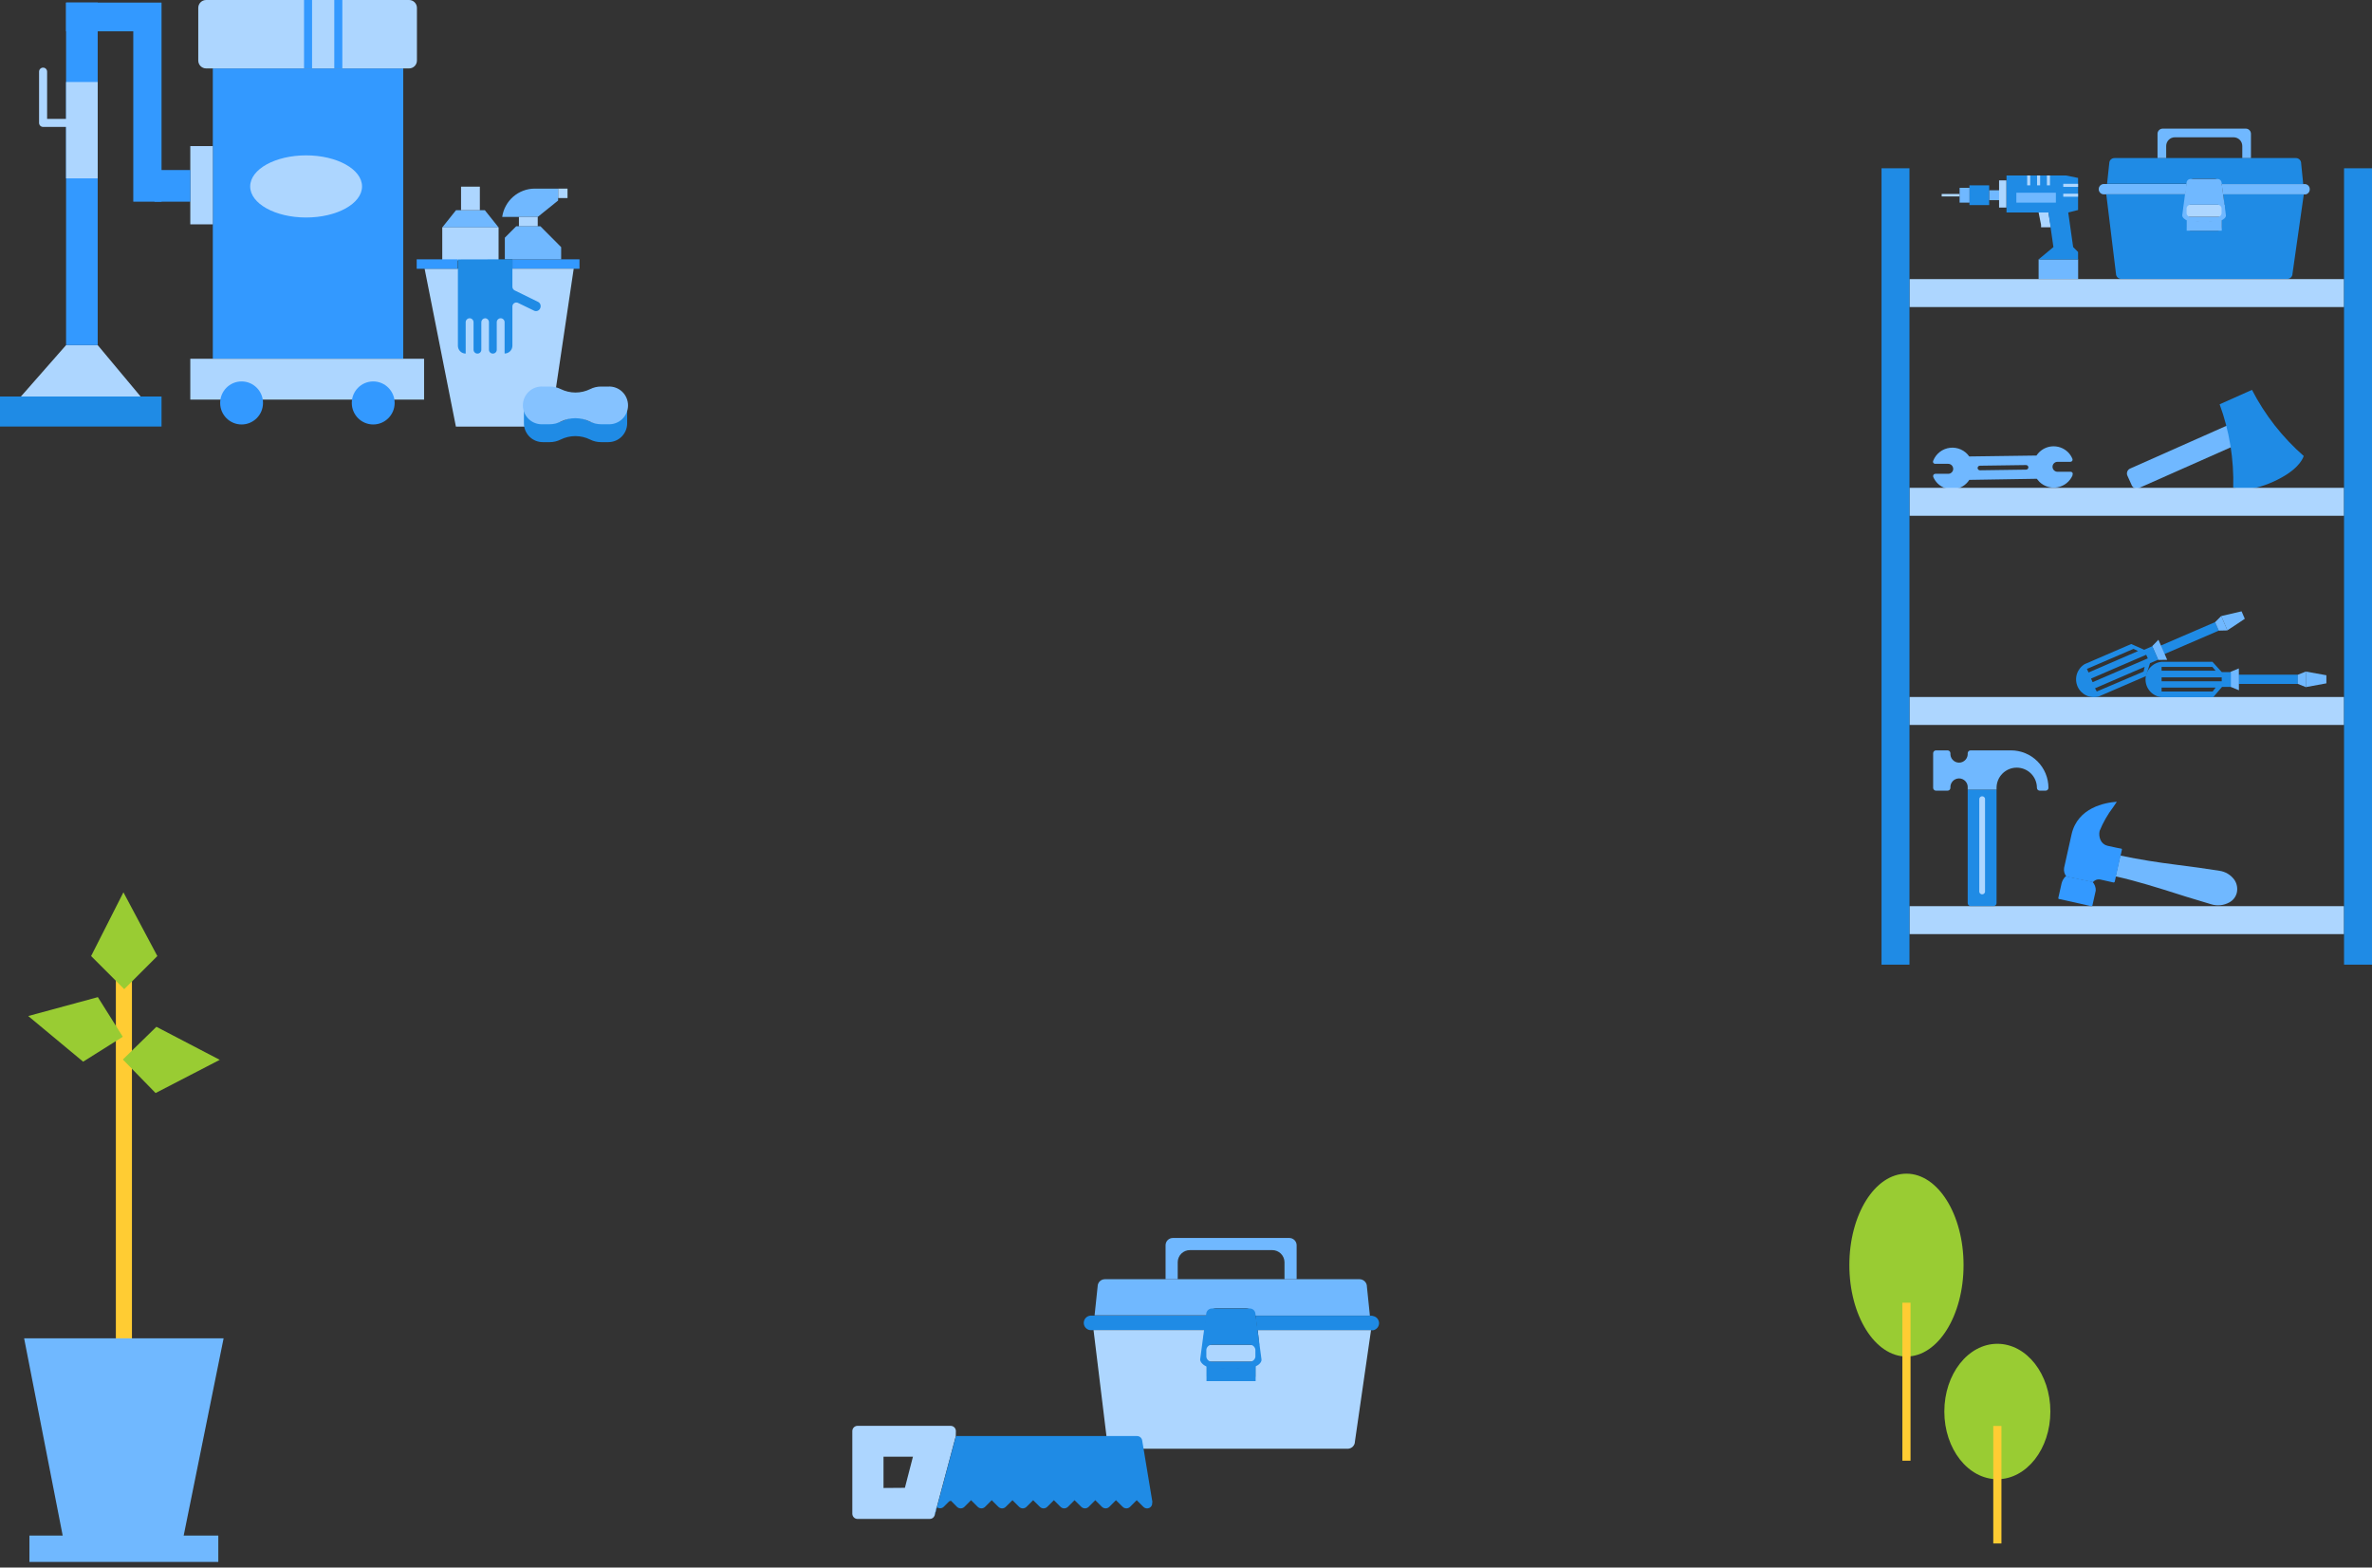 <svg width="295" height="195" viewBox="0 0 295 195" fill="none" xmlns="http://www.w3.org/2000/svg">
<rect x="0" y="0" width="295" height="195" fill="#333333" stroke="none"/>
<g clip-path="url(#clip0)">
<path d="M237.101 168.748C241.023 168.748 244.203 163.656 244.203 157.374C244.203 151.092 241.023 146 237.101 146C233.179 146 230 151.092 230 157.374C230 163.656 233.179 168.748 237.101 168.748Z" fill="#99CC33"/>
<path d="M237.609 162.053H236.594V181.706H237.609V162.053Z" fill="#FFCC33"/>
<path d="M248.406 184.009C252.048 184.009 255 180.238 255 175.587C255 170.935 252.048 167.164 248.406 167.164C244.764 167.164 241.812 170.935 241.812 175.587C241.812 180.238 244.764 184.009 248.406 184.009Z" fill="#99CC33"/>
<path d="M248.913 177.387H247.899V192H248.913V177.387Z" fill="#FFCC33"/>
</g>
<g clip-path="url(#clip1)">
<path d="M151.3 162.75H154.92C155.188 162.752 155.448 162.842 155.659 163.007C155.87 163.171 156.022 163.401 156.09 163.66H170.37L170 160.07C170.003 159.948 169.981 159.827 169.937 159.714C169.892 159.601 169.826 159.497 169.741 159.41C169.657 159.323 169.555 159.253 169.444 159.205C169.332 159.157 169.212 159.131 169.09 159.13H137.41C137.291 159.13 137.173 159.154 137.063 159.199C136.953 159.245 136.854 159.312 136.77 159.397C136.686 159.482 136.62 159.582 136.576 159.693C136.531 159.803 136.509 159.921 136.51 160.04L136.13 163.63H150.13C150.201 163.375 150.354 163.15 150.565 162.991C150.777 162.832 151.035 162.747 151.3 162.75Z" fill="#70B8FF"/>
<path d="M157.33 167.28H148.88V169.39H157.33V167.28Z" fill="#ADD6FF"/>
<path d="M146.47 157C146.473 156.802 146.514 156.606 146.593 156.424C146.671 156.241 146.784 156.076 146.926 155.938C147.068 155.8 147.236 155.691 147.421 155.617C147.605 155.544 147.802 155.507 148 155.51H158.24C158.636 155.513 159.016 155.67 159.298 155.948C159.58 156.226 159.742 156.604 159.75 157V159.13H161.26V154.91C161.26 154.669 161.164 154.437 160.993 154.267C160.823 154.096 160.591 154 160.35 154H145.86C145.741 154 145.623 154.024 145.513 154.069C145.403 154.115 145.304 154.182 145.22 154.267C145.136 154.352 145.07 154.452 145.026 154.563C144.981 154.673 144.959 154.791 144.96 154.91V159.13H146.47V157Z" fill="#70B8FF"/>
<path d="M150.05 163.66H135.6C135.376 163.684 135.169 163.789 135.019 163.956C134.869 164.123 134.785 164.34 134.785 164.565C134.785 164.79 134.869 165.007 135.019 165.174C135.169 165.341 135.376 165.446 135.6 165.47H149.86L150.05 163.66Z" fill="#1F8BE5"/>
<path d="M170.7 163.67H156.16L156.35 165.48H170.61H170.78C170.993 165.439 171.184 165.322 171.318 165.151C171.451 164.981 171.519 164.768 171.508 164.551C171.497 164.334 171.408 164.129 171.258 163.973C171.108 163.816 170.906 163.719 170.69 163.7L170.7 163.67Z" fill="#1F8BE5"/>
<path d="M156.73 168.46C156.735 168.699 156.683 168.936 156.579 169.152C156.474 169.367 156.321 169.555 156.13 169.7V171.2C156.13 171.362 156.066 171.517 155.951 171.631C155.837 171.746 155.682 171.81 155.52 171.81H150.69C150.61 171.81 150.532 171.794 150.458 171.763C150.385 171.733 150.318 171.688 150.262 171.631C150.206 171.574 150.162 171.507 150.133 171.433C150.103 171.359 150.089 171.28 150.09 171.2V169.68C149.898 169.541 149.743 169.357 149.638 169.145C149.534 168.932 149.483 168.697 149.49 168.46L149.8 165.46H136L137.69 179.31C137.69 179.43 137.714 179.548 137.759 179.658C137.805 179.769 137.872 179.869 137.957 179.953C138.041 180.038 138.141 180.105 138.252 180.151C138.362 180.196 138.48 180.22 138.6 180.22H167.6C167.72 180.22 167.838 180.196 167.948 180.151C168.059 180.105 168.159 180.038 168.243 179.953C168.328 179.869 168.395 179.769 168.441 179.658C168.486 179.548 168.51 179.43 168.51 179.31L170.51 165.47H156.42L156.73 168.46Z" fill="#ADD6FF"/>
<path d="M156.89 169.12L156.13 163.39C156.107 163.208 156.014 163.041 155.87 162.927C155.726 162.813 155.543 162.76 155.36 162.78H150.79C150.608 162.763 150.426 162.817 150.282 162.93C150.139 163.044 150.045 163.209 150.02 163.39L149.26 169.12C149.26 169.47 149.71 169.89 150.16 170.02C152.09 170.387 154.073 170.38 156 170C156.49 169.91 156.93 169.46 156.89 169.12ZM156.13 168.79C156.103 168.97 156.008 169.132 155.864 169.243C155.721 169.355 155.541 169.407 155.36 169.39H150.79C150.61 169.407 150.431 169.354 150.29 169.243C150.148 169.131 150.055 168.969 150.03 168.79V167.89C150.053 167.71 150.145 167.545 150.286 167.431C150.428 167.317 150.609 167.263 150.79 167.28H155.36C155.542 167.263 155.724 167.317 155.868 167.43C156.011 167.544 156.105 167.709 156.13 167.89V168.79Z" fill="#1F8BE5"/>
<path d="M150.05 169.7V171.81H156.16V169.71C155.196 170.049 154.182 170.222 153.16 170.22C152.099 170.253 151.042 170.076 150.05 169.7Z" fill="#1F8BE5"/>
<path d="M118.88 178C118.875 177.831 118.804 177.671 118.683 177.553C118.561 177.436 118.399 177.37 118.23 177.37H106.64C106.471 177.371 106.309 177.44 106.19 177.56C106.072 177.677 106.004 177.834 106 178V188.3C106 188.471 106.067 188.634 106.187 188.756C106.307 188.878 106.469 188.947 106.64 188.95H115.64C115.764 188.95 115.886 188.912 115.989 188.843C116.092 188.773 116.173 188.675 116.22 188.56L118.87 178.65C118.88 178.25 118.88 178 118.88 178ZM109.88 185.1V181.21H113.54L112.54 185.08L109.88 185.1Z" fill="#ADD6FF"/>
<path d="M143.33 186.9L142.05 179.18C142.024 179.029 141.946 178.892 141.829 178.793C141.711 178.694 141.563 178.64 141.41 178.64H118.89L116.24 188.55C116.242 188.517 116.242 188.483 116.24 188.45L116.48 187.45C116.599 187.563 116.756 187.625 116.92 187.625C117.084 187.625 117.241 187.563 117.36 187.45L118.05 186.76L118.27 186.69L119.02 187.45C119.143 187.57 119.308 187.637 119.48 187.637C119.652 187.637 119.817 187.57 119.94 187.45L120.77 186.62L121.6 187.45C121.721 187.569 121.885 187.636 122.055 187.636C122.225 187.636 122.388 187.569 122.51 187.45L123.34 186.62L124.17 187.45C124.294 187.569 124.458 187.637 124.63 187.64C124.799 187.639 124.961 187.57 125.08 187.45L125.92 186.62L126.75 187.45C126.871 187.569 127.035 187.636 127.205 187.636C127.375 187.636 127.538 187.569 127.66 187.45L128.49 186.62L129.33 187.45C129.451 187.569 129.615 187.636 129.785 187.636C129.955 187.636 130.118 187.569 130.24 187.45L131.07 186.62L131.9 187.45C132.021 187.569 132.185 187.636 132.355 187.636C132.525 187.636 132.688 187.569 132.81 187.45L133.64 186.62L134.48 187.45C134.601 187.569 134.765 187.636 134.935 187.636C135.105 187.636 135.268 187.569 135.39 187.45L136.22 186.62L137.05 187.45C137.171 187.569 137.335 187.636 137.505 187.636C137.675 187.636 137.838 187.569 137.96 187.45L138.79 186.62L139.63 187.45C139.751 187.569 139.915 187.636 140.085 187.636C140.255 187.636 140.418 187.569 140.54 187.45L141.37 186.62L142.2 187.45C142.295 187.549 142.42 187.614 142.556 187.637C142.691 187.659 142.831 187.638 142.953 187.575C143.075 187.512 143.174 187.411 143.235 187.288C143.295 187.165 143.315 187.025 143.29 186.89L143.33 186.9Z" fill="#1F8BE5"/>
</g>
<g clip-path="url(#clip2)">
<path d="M72.071 32.26H63.726V33.434H72.071V32.26Z" fill="#3399FF"/>
<path d="M70.581 23.463H69.412V24.637H70.581V23.463Z" fill="#ADD6FF"/>
<path d="M66.498 23.463H69.412V24.945L66.876 26.985H62.457C62.599 26.009 63.085 25.116 63.826 24.47C64.568 23.824 65.516 23.466 66.498 23.463Z" fill="#70B8FF"/>
<path d="M66.876 26.985H64.538V28.159H66.876V26.985Z" fill="#ADD6FF"/>
<path d="M62.785 29.569L64.196 28.151H67.21L69.79 30.742V32.26H62.785V29.569Z" fill="#70B8FF"/>
<path d="M56.713 26.147H60.298L62.008 28.294H55.003L56.713 26.147Z" fill="#70B8FF"/>
<path d="M59.678 23.22H57.34V26.147H59.678V23.22Z" fill="#ADD6FF"/>
<path d="M62.008 28.294H55.003V32.396H62.008V28.294Z" fill="#ADD6FF"/>
<path d="M68.429 53.067H56.699L52.808 33.427H71.351L68.429 53.067Z" fill="#ADD6FF"/>
<path d="M56.92 32.26H51.824V33.434H56.92V32.26Z" fill="#3399FF"/>
<path d="M75.662 55H74.75C74.283 55.003 73.821 54.895 73.403 54.685C72.83 54.399 72.198 54.25 71.558 54.25C70.917 54.25 70.285 54.399 69.712 54.685C69.3 54.892 68.847 55 68.386 55H67.496C66.876 55 66.281 54.753 65.843 54.312C65.404 53.872 65.158 53.275 65.158 52.652V50.426C65.799 51.013 66.633 52.652 67.496 52.652H68.415C69.05 52.662 69.679 52.525 70.253 52.251C70.665 52.046 71.119 51.94 71.579 51.94C72.039 51.94 72.493 52.046 72.904 52.251C73.478 52.539 74.11 52.688 74.75 52.688H75.662C76.525 52.688 77.359 51.049 78 50.462V52.688C77.991 53.304 77.74 53.892 77.303 54.325C76.865 54.758 76.276 55 75.662 55Z" fill="#1F8BE5"/>
<path d="M62.756 32.26H63.726V35.674C63.727 35.766 63.752 35.855 63.8 35.934C63.848 36.012 63.916 36.075 63.996 36.118L66.911 37.55C66.982 37.583 67.045 37.631 67.096 37.69C67.148 37.749 67.187 37.818 67.21 37.893C67.236 37.973 67.245 38.057 67.237 38.141C67.23 38.224 67.206 38.305 67.168 38.38C67.135 38.447 67.089 38.508 67.033 38.558C66.977 38.608 66.911 38.646 66.84 38.67C66.769 38.694 66.694 38.703 66.62 38.698C66.545 38.692 66.472 38.672 66.405 38.637L64.424 37.678C64.308 37.624 64.174 37.617 64.053 37.66C63.932 37.703 63.832 37.792 63.776 37.907C63.744 37.974 63.727 38.048 63.726 38.122V43.004C63.726 43.262 63.623 43.509 63.442 43.692C63.26 43.874 63.013 43.977 62.756 43.977V40.083C62.756 39.952 62.705 39.827 62.612 39.734C62.52 39.641 62.395 39.589 62.265 39.589C62.136 39.591 62.012 39.644 61.922 39.737C61.831 39.829 61.78 39.953 61.78 40.083V43.498C61.781 43.562 61.769 43.625 61.745 43.685C61.721 43.744 61.685 43.798 61.64 43.844C61.595 43.889 61.541 43.925 61.482 43.949C61.423 43.973 61.359 43.985 61.295 43.984C61.231 43.985 61.168 43.973 61.109 43.949C61.05 43.925 60.996 43.889 60.951 43.844C60.905 43.798 60.87 43.744 60.846 43.685C60.822 43.625 60.81 43.562 60.811 43.498V40.083C60.811 39.952 60.759 39.827 60.667 39.734C60.575 39.641 60.45 39.589 60.319 39.589C60.195 39.599 60.079 39.654 59.994 39.746C59.91 39.838 59.863 39.958 59.863 40.083V43.498C59.864 43.562 59.852 43.625 59.828 43.685C59.804 43.744 59.768 43.798 59.723 43.844C59.678 43.889 59.624 43.925 59.565 43.949C59.506 43.973 59.442 43.985 59.378 43.984C59.315 43.985 59.251 43.973 59.192 43.949C59.133 43.925 59.079 43.889 59.034 43.844C58.988 43.798 58.953 43.744 58.929 43.685C58.905 43.625 58.893 43.562 58.894 43.498V40.083C58.894 39.953 58.843 39.829 58.752 39.737C58.662 39.644 58.538 39.591 58.409 39.589C58.279 39.589 58.154 39.641 58.062 39.734C57.969 39.827 57.917 39.952 57.917 40.083V43.984C57.66 43.984 57.414 43.882 57.232 43.699C57.05 43.517 56.948 43.269 56.948 43.011V32.274L62.756 32.26Z" fill="#1F8BE5"/>
<path d="M73.403 48.401C73.815 48.194 74.269 48.086 74.729 48.086H75.641C75.958 48.068 76.276 48.116 76.574 48.225C76.873 48.335 77.146 48.505 77.377 48.724C77.608 48.944 77.791 49.208 77.917 49.502C78.043 49.795 78.108 50.111 78.108 50.43C78.108 50.749 78.043 51.065 77.917 51.358C77.791 51.651 77.608 51.916 77.377 52.135C77.146 52.355 76.873 52.524 76.574 52.634C76.276 52.744 75.958 52.792 75.641 52.774H74.729C74.269 52.773 73.815 52.666 73.403 52.459C72.83 52.173 72.198 52.024 71.558 52.024C70.917 52.024 70.285 52.173 69.712 52.459C69.3 52.666 68.847 52.774 68.386 52.774H67.496C67.178 52.792 66.861 52.744 66.562 52.634C66.264 52.524 65.991 52.355 65.76 52.135C65.529 51.916 65.345 51.651 65.219 51.358C65.094 51.065 65.029 50.749 65.029 50.43C65.029 50.111 65.094 49.795 65.219 49.502C65.345 49.208 65.529 48.944 65.76 48.724C65.991 48.505 66.264 48.335 66.562 48.225C66.861 48.116 67.178 48.068 67.496 48.086H68.415C68.875 48.085 69.329 48.193 69.74 48.401C70.31 48.682 70.937 48.829 71.572 48.829C72.207 48.829 72.834 48.682 73.403 48.401Z" fill="#85C2FF"/>
<path d="M38.255 28.43C33.68 28.43 30.095 26.033 30.095 22.969C30.095 19.906 33.659 17.508 38.255 17.508C42.852 17.508 46.415 19.906 46.415 22.969C46.415 26.033 42.831 28.43 38.255 28.43ZM38.255 19.326C34.813 19.326 31.913 20.994 31.913 22.969C31.913 24.945 34.813 26.612 38.255 26.612C41.697 26.612 44.605 24.945 44.605 22.969C44.605 20.994 41.697 19.326 38.255 19.326Z" fill="#FFF6DE"/>
<path d="M50.15 8.511H26.468V44.628H50.15V8.511Z" fill="#3399FF"/>
<path d="M50.876 0H25.634C25.095 0 24.658 0.439 24.658 0.981V7.53C24.658 8.072 25.095 8.511 25.634 8.511H50.876C51.416 8.511 51.853 8.072 51.853 7.53V0.981C51.853 0.439 51.416 0 50.876 0Z" fill="#ADD6FF"/>
<path d="M52.743 44.628H23.667V49.71H52.743V44.628Z" fill="#ADD6FF"/>
<path d="M30.046 52.803C31.517 52.803 32.711 51.604 32.711 50.126C32.711 48.647 31.517 47.449 30.046 47.449C28.573 47.449 27.38 48.647 27.38 50.126C27.38 51.604 28.573 52.803 30.046 52.803Z" fill="#3399FF"/>
<path d="M46.415 52.803C47.887 52.803 49.081 51.604 49.081 50.126C49.081 48.647 47.887 47.449 46.415 47.449C44.943 47.449 43.75 48.647 43.75 50.126C43.75 51.604 44.943 52.803 46.415 52.803Z" fill="#3399FF"/>
<path d="M38.07 27.056C41.911 27.056 45.026 25.326 45.026 23.191C45.026 21.056 41.911 19.326 38.07 19.326C34.229 19.326 31.114 21.056 31.114 23.191C31.114 25.326 34.229 27.056 38.07 27.056Z" fill="#ADD6FF"/>
<path d="M26.468 18.174H23.667V27.908H26.468V18.174Z" fill="#ADD6FF"/>
<path d="M20.09 49.324H0V53.06H20.09V49.324Z" fill="#1F8BE5"/>
<path d="M2.601 49.324L8.217 42.932H12.151L17.488 49.324H2.601Z" fill="#ADD6FF"/>
<path d="M12.151 0.322H8.217V42.932H12.151V0.322Z" fill="#3399FF"/>
<path d="M20.09 0.322H8.217V3.894H20.09V0.322Z" fill="#3399FF"/>
<path d="M20.09 3.894H16.576V25.088H20.09V3.894Z" fill="#3399FF"/>
<path d="M23.674 21.151H19.22V25.088H23.674V21.151Z" fill="#3399FF"/>
<path d="M12.151 10.2H8.217V22.189H12.151V10.2Z" fill="#ADD6FF"/>
<path d="M5.359 8.911V15.289H8.659" stroke="#ADD6FF" stroke-linecap="round" stroke-linejoin="round"/>
<path d="M38.312 0V8.511" stroke="#3399FF" stroke-miterlimit="10"/>
<path d="M42.075 0V8.511" stroke="#3399FF" stroke-miterlimit="10"/>
</g>
<g clip-path="url(#clip3)">
<path d="M16.41 120.93H14.41V167.66H16.41V120.93Z" fill="#FFCC33"/>
<path d="M3 166.48H27.81L22.78 191.34L7.82 191.14L3 166.48Z" fill="#70B8FF"/>
<path d="M27.15 191.02H3.66V194.3H27.15V191.02Z" fill="#70B8FF"/>
<path d="M19.57 118.93L15.45 123.05L11.33 118.93L15.35 111L19.57 118.93Z" fill="#99CC33"/>
<path d="M12.17 124.04L15.27 128.97L10.34 132.07L3.51 126.39L12.17 124.04Z" fill="#99CC33"/>
<path d="M19.35 135.97L15.28 131.8L19.45 127.73L27.33 131.84L19.35 135.97Z" fill="#99CC33"/>
</g>
<path d="M247.389 23.058H244.935V25.513H247.389V23.058Z" fill="#1F8BE5"/>
<path d="M258.453 32.266H253.537V34.72H258.453V32.266Z" fill="#70B8FF"/>
<path d="M248.628 23.67H247.397V24.901H248.628V23.67Z" fill="#70B8FF"/>
<path d="M244.943 23.364H243.712V25.207H244.943V23.364Z" fill="#70B8FF"/>
<path d="M241.483 24.282H243.712" stroke="#ADD6FF" stroke-width="0.31" stroke-miterlimit="10"/>
<path d="M253.537 26.431L253.843 27.968V28.274H255.074L254.76 26.431H253.537Z" fill="#ADD6FF"/>
<path d="M249.538 22.439H248.62V25.819H249.538V22.439Z" fill="#ADD6FF"/>
<path d="M258.445 22.133L256.916 21.827H249.546V22.439V25.819V26.431H254.76L255.379 30.736L253.537 32.266H258.445V31.348L257.833 30.736L257.222 26.431L258.445 26.125V22.133Z" fill="#1F8BE5"/>
<path d="M256.602 23.058H258.445" stroke="#ADD6FF" stroke-width="0.38" stroke-miterlimit="10"/>
<path d="M256.602 24.282H258.445" stroke="#ADD6FF" stroke-width="0.38" stroke-miterlimit="10"/>
<path d="M252.306 21.827V23.058" stroke="#ADD6FF" stroke-width="0.38" stroke-miterlimit="10"/>
<path d="M253.537 21.827V23.058" stroke="#ADD6FF" stroke-width="0.38" stroke-miterlimit="10"/>
<path d="M254.76 21.827V23.058" stroke="#ADD6FF" stroke-width="0.38" stroke-miterlimit="10"/>
<path d="M255.685 23.976H250.769V25.207H255.685V23.976Z" fill="#70B8FF"/>
<path d="M272.848 22.245H275.423C275.609 22.252 275.787 22.318 275.932 22.434C276.077 22.55 276.181 22.71 276.228 22.889H286.447L286.189 20.33C286.191 20.243 286.176 20.157 286.144 20.076C286.113 19.995 286.065 19.921 286.004 19.859C285.943 19.796 285.871 19.747 285.791 19.713C285.711 19.679 285.624 19.662 285.537 19.662H262.967C262.796 19.662 262.633 19.73 262.512 19.851C262.391 19.971 262.324 20.135 262.324 20.306L262.05 22.865H272.011C272.064 22.685 272.174 22.526 272.326 22.415C272.477 22.303 272.66 22.243 272.848 22.245Z" fill="#1F8BE5"/>
<path d="M277.153 25.473H271.126V26.978H277.153V25.473Z" fill="#ADD6FF"/>
<path d="M269.404 18.149C269.406 17.866 269.52 17.595 269.72 17.394C269.92 17.194 270.191 17.081 270.474 17.078H277.797C278.08 17.081 278.351 17.194 278.551 17.394C278.751 17.595 278.865 17.866 278.867 18.149V19.662H279.945V16.644C279.945 16.473 279.877 16.309 279.757 16.189C279.636 16.068 279.472 16 279.301 16H268.97C268.799 16 268.635 16.068 268.515 16.189C268.394 16.309 268.326 16.473 268.326 16.644V19.662H269.404V18.149Z" fill="#70B8FF"/>
<path d="M271.955 22.889H261.656C261.485 22.889 261.321 22.957 261.2 23.078C261.08 23.199 261.012 23.362 261.012 23.533C261.012 23.704 261.08 23.868 261.2 23.988C261.321 24.109 261.485 24.177 261.656 24.177H271.818L271.955 22.889Z" fill="#70B8FF"/>
<path d="M286.68 22.897H276.316L276.453 24.185H286.744C286.891 24.155 287.022 24.076 287.116 23.96C287.21 23.844 287.26 23.699 287.259 23.549C287.264 23.387 287.207 23.23 287.099 23.108C286.991 22.987 286.841 22.912 286.68 22.897Z" fill="#70B8FF"/>
<path d="M276.719 26.31C276.722 26.483 276.684 26.653 276.608 26.809C276.533 26.964 276.422 27.099 276.284 27.203V28.266C276.284 28.38 276.239 28.489 276.16 28.57C276.08 28.651 275.971 28.698 275.858 28.7H272.414C272.3 28.698 272.191 28.651 272.112 28.57C272.032 28.489 271.987 28.38 271.987 28.266V27.187C271.849 27.087 271.738 26.955 271.662 26.802C271.586 26.649 271.549 26.48 271.553 26.31L271.818 24.177H261.953L263.16 34.052C263.16 34.223 263.228 34.387 263.349 34.508C263.47 34.628 263.633 34.696 263.804 34.696H284.467C284.638 34.696 284.802 34.628 284.922 34.508C285.043 34.387 285.111 34.223 285.111 34.052L286.519 24.177H276.493L276.719 26.31Z" fill="#1F8BE5"/>
<path d="M276.831 26.785L276.292 22.696C276.274 22.568 276.207 22.452 276.105 22.372C276.003 22.293 275.874 22.256 275.745 22.27H272.486C272.356 22.256 272.226 22.294 272.124 22.375C272.021 22.456 271.955 22.575 271.939 22.704L271.4 26.793C271.4 27.042 271.714 27.34 272.035 27.429C273.409 27.694 274.822 27.694 276.195 27.429C276.549 27.34 276.863 27.026 276.831 26.785ZM276.292 26.551C276.274 26.68 276.207 26.796 276.105 26.875C276.003 26.955 275.874 26.992 275.745 26.978H272.486C272.357 26.992 272.228 26.955 272.126 26.875C272.024 26.796 271.957 26.68 271.939 26.551V25.899C271.957 25.771 272.024 25.655 272.126 25.575C272.228 25.496 272.357 25.459 272.486 25.473H275.745C275.874 25.459 276.003 25.496 276.105 25.575C276.207 25.655 276.274 25.771 276.292 25.899V26.551Z" fill="#70B8FF"/>
<path d="M271.955 27.195V28.7H276.316V27.203C275.616 27.451 274.878 27.577 274.136 27.573C273.391 27.59 272.651 27.461 271.955 27.195Z" fill="#70B8FF"/>
<path d="M257.745 59.083C257.768 59.041 257.781 58.994 257.781 58.946C257.781 58.898 257.768 58.851 257.745 58.809C257.719 58.769 257.683 58.737 257.641 58.715C257.598 58.694 257.551 58.685 257.504 58.688H255.894C255.731 58.688 255.573 58.624 255.456 58.51C255.339 58.396 255.271 58.24 255.267 58.077C255.266 57.995 255.281 57.914 255.311 57.839C255.341 57.763 255.386 57.694 255.443 57.636C255.499 57.578 255.567 57.531 255.642 57.499C255.717 57.467 255.797 57.45 255.878 57.449H257.488C257.535 57.448 257.582 57.436 257.624 57.414C257.666 57.391 257.702 57.359 257.729 57.32C257.751 57.278 257.762 57.231 257.762 57.183C257.762 57.136 257.751 57.089 257.729 57.046C257.601 56.745 257.415 56.471 257.182 56.241C256.912 55.979 256.589 55.78 256.233 55.657C255.878 55.535 255.5 55.493 255.126 55.533C254.752 55.574 254.392 55.697 254.072 55.893C253.751 56.089 253.478 56.354 253.271 56.668L244.911 56.781C244.647 56.402 244.285 56.102 243.864 55.913C243.443 55.723 242.979 55.651 242.52 55.703C242.062 55.756 241.626 55.932 241.259 56.212C240.893 56.493 240.609 56.867 240.437 57.296C240.414 57.338 240.402 57.385 240.402 57.433C240.402 57.48 240.414 57.528 240.437 57.569C240.464 57.609 240.5 57.641 240.542 57.663C240.584 57.686 240.631 57.698 240.679 57.698H242.288C242.452 57.698 242.609 57.762 242.726 57.876C242.843 57.991 242.911 58.146 242.915 58.31C242.919 58.392 242.905 58.474 242.875 58.55C242.844 58.627 242.798 58.696 242.738 58.752C242.683 58.812 242.615 58.859 242.541 58.891C242.466 58.922 242.385 58.938 242.304 58.938H240.695C240.648 58.939 240.602 58.952 240.561 58.975C240.52 58.999 240.485 59.031 240.46 59.071C240.435 59.111 240.419 59.156 240.415 59.203C240.411 59.25 240.419 59.297 240.437 59.34C240.569 59.639 240.754 59.912 240.984 60.145C241.256 60.409 241.583 60.609 241.942 60.732C242.301 60.854 242.682 60.895 243.058 60.852C243.435 60.809 243.797 60.682 244.119 60.482C244.441 60.282 244.714 60.013 244.919 59.694L253.311 59.557C253.407 59.688 253.512 59.812 253.625 59.928C253.921 60.219 254.283 60.435 254.68 60.555C255.077 60.675 255.498 60.697 255.906 60.618C256.313 60.538 256.695 60.361 257.019 60.1C257.342 59.84 257.597 59.504 257.761 59.123L257.745 59.083ZM251.976 58.422L246.247 58.503C246.17 58.502 246.095 58.474 246.038 58.422C245.986 58.368 245.955 58.297 245.949 58.221C245.949 58.145 245.98 58.071 246.034 58.017C246.088 57.962 246.162 57.932 246.239 57.932L251.976 57.851C252.051 57.853 252.122 57.883 252.176 57.935C252.229 57.987 252.261 58.058 252.265 58.133C252.265 58.171 252.258 58.209 252.243 58.244C252.229 58.279 252.207 58.311 252.181 58.338C252.154 58.365 252.122 58.386 252.087 58.401C252.051 58.415 252.014 58.422 251.976 58.422Z" fill="#70B8FF"/>
<path d="M264.922 58.286L276.992 52.926C277.221 53.808 277.398 54.703 277.523 55.606L266.001 60.716C265.839 60.785 265.657 60.788 265.494 60.725C265.33 60.662 265.197 60.537 265.124 60.378L264.576 59.163C264.506 59.001 264.503 58.817 264.568 58.653C264.633 58.488 264.76 58.356 264.922 58.286Z" fill="#70B8FF"/>
<path d="M276.051 50.294L280.074 48.499C281.682 51.622 283.866 54.413 286.511 56.724C286.35 57.215 285.65 58.608 282.673 59.944C279.841 61.199 278.344 60.877 277.845 60.676H277.74C277.842 57.139 277.269 53.616 276.051 50.294Z" fill="#1F8BE5"/>
<path d="M291.524 38.197V34.72H237.476V38.197H291.524Z" fill="#ADD6FF"/>
<path d="M291.524 64.161V60.684H237.476V64.161H291.524Z" fill="#ADD6FF"/>
<path d="M291.524 90.181V86.704H237.476V90.181H291.524Z" fill="#ADD6FF"/>
<path d="M291.524 116.201V112.724H237.476V116.201H291.524Z" fill="#ADD6FF"/>
<path d="M237.476 20.934H234V120H237.476V20.934Z" fill="#1F8BE5"/>
<path d="M295 20.934H291.524V120H295V20.934Z" fill="#1F8BE5"/>
<path d="M247.59 98.849H245.418V111.903H247.59V98.849Z" fill="#ADD6FF"/>
<path d="M244.718 112.346C244.718 112.442 244.756 112.534 244.824 112.602C244.892 112.67 244.984 112.708 245.08 112.708H247.945C248.041 112.708 248.133 112.67 248.201 112.602C248.268 112.534 248.307 112.442 248.307 112.346V98.221H244.718V112.346ZM246.158 99.469C246.15 99.417 246.154 99.365 246.168 99.315C246.183 99.264 246.208 99.218 246.242 99.179C246.276 99.139 246.318 99.108 246.365 99.086C246.413 99.064 246.464 99.053 246.516 99.053C246.568 99.053 246.62 99.064 246.667 99.086C246.715 99.108 246.757 99.139 246.791 99.179C246.825 99.218 246.85 99.264 246.864 99.315C246.879 99.365 246.882 99.417 246.874 99.469V110.946C246.861 111.031 246.818 111.11 246.753 111.166C246.687 111.223 246.603 111.254 246.516 111.254C246.43 111.254 246.346 111.223 246.28 111.166C246.214 111.11 246.171 111.031 246.158 110.946V99.469Z" fill="#1F8BE5"/>
<path d="M250.093 93.344H245.08C244.985 93.344 244.894 93.381 244.827 93.447C244.759 93.513 244.72 93.603 244.718 93.698C244.731 93.847 244.713 93.997 244.664 94.139C244.616 94.28 244.539 94.41 244.438 94.52C244.337 94.63 244.214 94.718 244.078 94.778C243.941 94.839 243.793 94.87 243.644 94.87C243.494 94.87 243.346 94.839 243.21 94.778C243.073 94.718 242.95 94.63 242.849 94.52C242.748 94.41 242.671 94.28 242.623 94.139C242.575 93.997 242.557 93.847 242.569 93.698C242.569 93.604 242.532 93.514 242.466 93.448C242.399 93.381 242.309 93.344 242.215 93.344H240.775C240.681 93.344 240.591 93.381 240.525 93.448C240.458 93.514 240.421 93.604 240.421 93.698V98.004C240.421 98.098 240.458 98.188 240.525 98.254C240.591 98.321 240.681 98.358 240.775 98.358H242.215C242.309 98.358 242.399 98.321 242.466 98.254C242.532 98.188 242.569 98.098 242.569 98.004C242.557 97.855 242.575 97.705 242.623 97.564C242.671 97.422 242.748 97.292 242.849 97.182C242.95 97.072 243.073 96.984 243.21 96.924C243.346 96.864 243.494 96.832 243.644 96.832C243.793 96.832 243.941 96.864 244.078 96.924C244.214 96.984 244.337 97.072 244.438 97.182C244.539 97.292 244.616 97.422 244.664 97.564C244.713 97.705 244.731 97.855 244.718 98.004V98.221H248.307V98.004C248.307 97.338 248.571 96.699 249.042 96.228C249.513 95.757 250.151 95.493 250.817 95.493C251.483 95.493 252.121 95.757 252.592 96.228C253.063 96.699 253.327 97.338 253.327 98.004C253.327 98.098 253.365 98.188 253.431 98.254C253.498 98.321 253.588 98.358 253.682 98.358H254.406C254.452 98.358 254.498 98.349 254.541 98.331C254.584 98.313 254.623 98.287 254.656 98.254C254.689 98.222 254.715 98.183 254.733 98.139C254.751 98.097 254.76 98.05 254.76 98.004C254.76 97.391 254.639 96.785 254.404 96.219C254.17 95.653 253.826 95.139 253.392 94.706C252.959 94.273 252.444 93.93 251.878 93.697C251.312 93.463 250.705 93.343 250.093 93.344Z" fill="#70B8FF"/>
<path d="M270.619 107.565C272.575 107.807 274.337 108.056 276.026 108.322C276.398 108.375 276.755 108.503 277.076 108.698C277.397 108.893 277.675 109.151 277.893 109.457C278.049 109.691 278.155 109.955 278.205 110.231C278.255 110.508 278.248 110.793 278.183 111.066C278.12 111.32 278.004 111.556 277.843 111.762C277.683 111.967 277.48 112.136 277.25 112.258C276.908 112.446 276.531 112.564 276.142 112.603C275.753 112.641 275.361 112.601 274.988 112.483L271.818 111.525L271.263 111.348C268.431 110.447 265.743 109.602 263.217 109.038H263.112L263.699 106.431C266.186 106.946 268.439 107.292 270.619 107.565Z" fill="#70B8FF"/>
<path d="M256.707 107.96L257.632 103.807C258.389 100.435 261.825 99.839 263.265 99.734L262.822 100.394C262.127 101.304 261.556 102.303 261.125 103.364C261.041 103.736 261.078 104.125 261.229 104.475C261.305 104.656 261.423 104.816 261.573 104.943C261.722 105.071 261.899 105.161 262.09 105.207C263.128 105.433 263.587 105.537 263.812 105.569C263.828 105.571 263.844 105.576 263.858 105.584C263.872 105.592 263.884 105.604 263.893 105.618C263.904 105.649 263.904 105.683 263.893 105.714L263.007 109.682C262.997 109.713 262.976 109.74 262.948 109.757C262.92 109.775 262.887 109.782 262.855 109.779L261.245 109.417C261.123 109.387 260.995 109.382 260.871 109.403C260.746 109.423 260.627 109.469 260.521 109.537C260.435 109.591 260.359 109.659 260.296 109.738L257.005 109.054C256.88 108.904 256.789 108.728 256.738 108.539C256.687 108.35 256.676 108.153 256.707 107.96Z" fill="#3399FF"/>
<path d="M255.991 111.686L256.401 109.859C256.487 109.533 256.663 109.237 256.908 109.006L260.239 109.698C260.376 109.843 260.481 110.014 260.551 110.201C260.62 110.387 260.651 110.586 260.642 110.785L260.231 112.628C260.224 112.661 260.203 112.689 260.175 112.707C260.146 112.726 260.112 112.732 260.078 112.724L256.168 111.847C256.055 111.847 256.023 111.847 256.007 111.775C255.998 111.762 255.993 111.747 255.99 111.732C255.987 111.717 255.987 111.701 255.991 111.686Z" fill="#3399FF"/>
<path d="M285.787 83.928H278.392V85.079H285.787V83.928Z" fill="#1F8BE5"/>
<path d="M285.779 83.936L286.785 83.533V85.481L285.779 85.079V83.936Z" fill="#70B8FF"/>
<path d="M289.327 85.006L286.777 85.473V83.541L289.327 84V85.006Z" fill="#70B8FF"/>
<path d="M278.449 85.867L277.411 85.441V83.573L278.44 83.147L278.449 85.867Z" fill="#70B8FF"/>
<path d="M277.451 83.606H276.316L275.158 82.326H268.817C268.273 82.383 267.769 82.639 267.403 83.046C267.037 83.453 266.835 83.98 266.835 84.527C266.835 85.074 267.037 85.602 267.403 86.008C267.769 86.415 268.273 86.671 268.817 86.728H275.254L276.348 85.449H277.451V83.606ZM268.833 82.962H275.149L275.552 83.437H268.833V82.962ZM268.833 84.257H276.308V84.749H268.833V84.257ZM275.182 86.02H268.833V85.537H275.552L275.182 86.02Z" fill="#1F8BE5"/>
<path d="M275.499 77.385L268.709 80.316L269.165 81.372L275.955 78.442L275.499 77.385Z" fill="#1F8BE5"/>
<path d="M275.487 77.392L276.252 76.628L277.024 78.422L275.946 78.447L275.487 77.392Z" fill="#70B8FF"/>
<path d="M279.181 76.974L277.016 78.415L276.252 76.636L278.778 76.048L279.181 76.974Z" fill="#70B8FF"/>
<path d="M269.525 82.076L268.407 82.093L267.658 80.386L268.439 79.582L269.525 82.076Z" fill="#70B8FF"/>
<path d="M267.682 80.386L266.668 80.829L265.059 80.113L264.939 80.169L264.536 80.338L259.266 82.616C258.807 82.893 258.465 83.327 258.302 83.837C258.139 84.347 258.167 84.9 258.38 85.391C258.594 85.882 258.978 86.28 259.462 86.51C259.946 86.739 260.496 86.785 261.012 86.64L266.387 84.322L266.709 84.185L266.894 84.105L267.393 82.495L268.415 82.06L267.682 80.386ZM259.547 83.211L265.341 80.716L265.904 80.99L259.749 83.654L259.547 83.211ZM260.062 84.41L266.918 81.449L267.119 81.899L260.255 84.861L260.062 84.41ZM266.596 83.541L260.77 86.02L260.553 85.618L266.725 82.954L266.596 83.541Z" fill="#1F8BE5"/>
<defs>
<clipPath id="clip0">
<rect width="25" height="46" fill="white" transform="translate(230 146)"/>
</clipPath>
<clipPath id="clip1">
<rect width="65.52" height="34.94" fill="white" transform="translate(106 154)"/>
</clipPath>
<clipPath id="clip2">
<rect width="78" height="55" fill="white"/>
</clipPath>
<clipPath id="clip3">
<rect width="24.81" height="83.3" fill="white" transform="translate(3 111)"/>
</clipPath>
</defs>
</svg>
